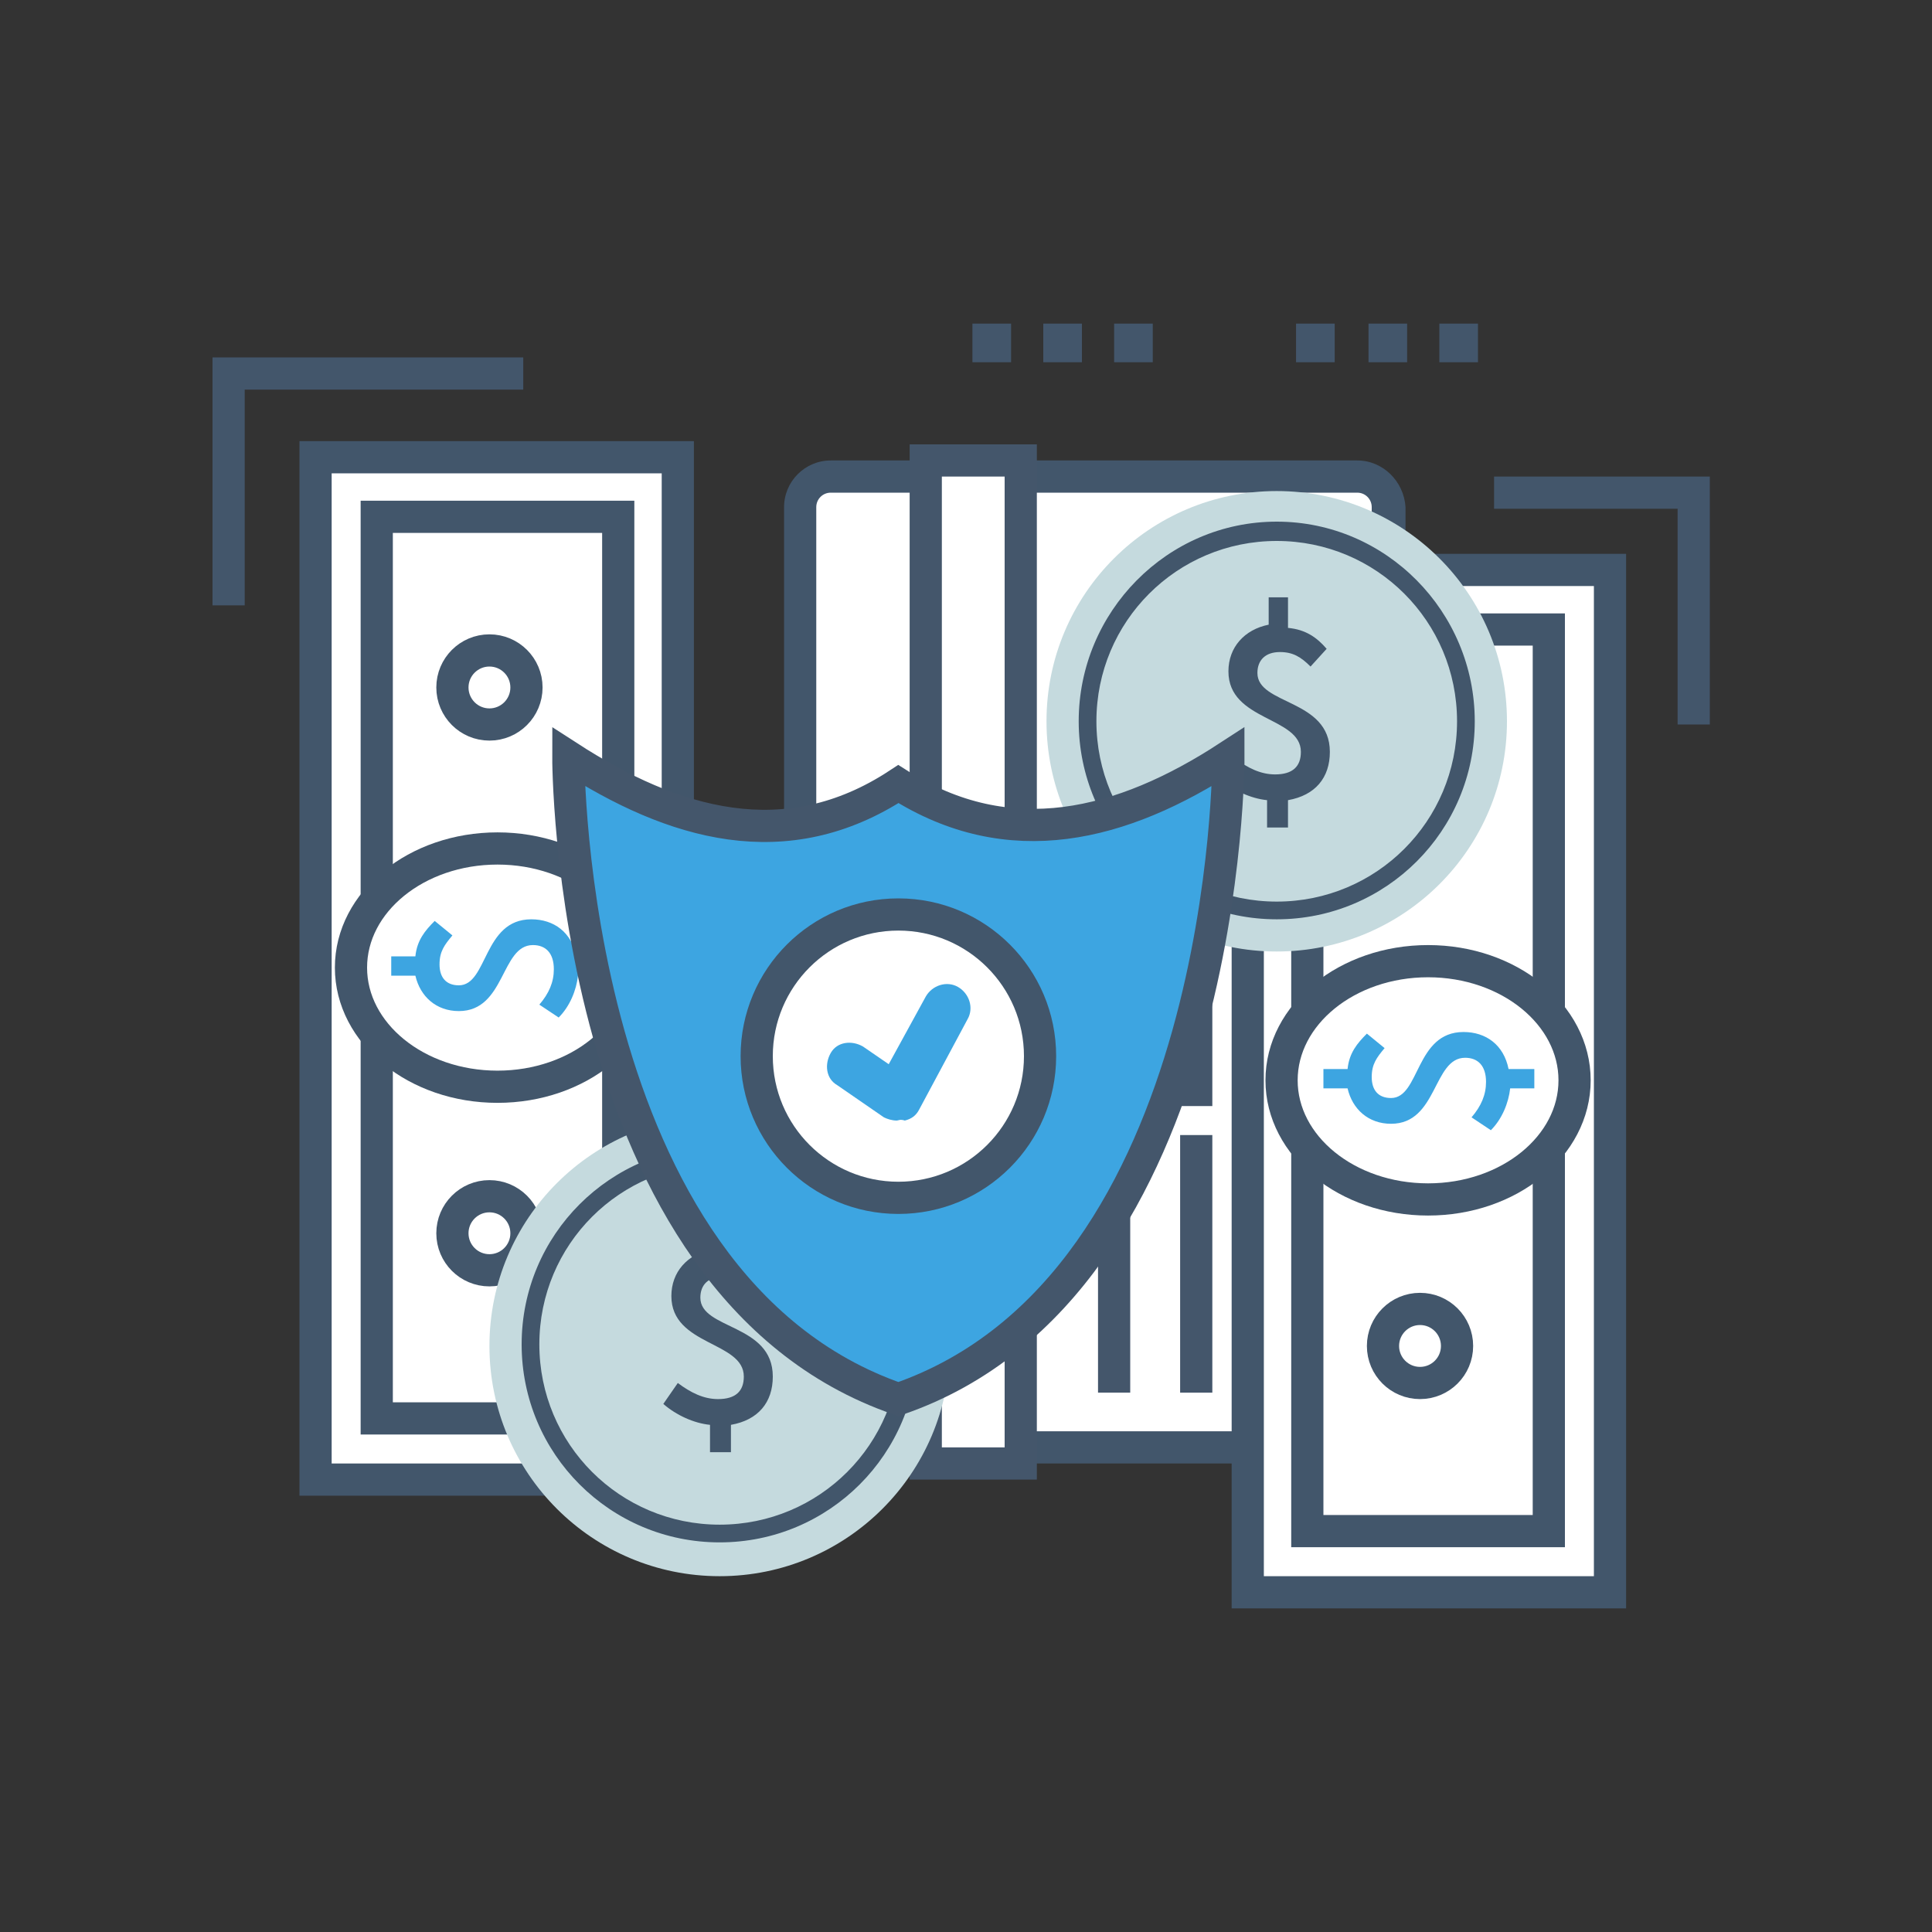 <?xml version="1.0" encoding="utf-8"?>
<!-- Generator: Adobe Illustrator 18.1.1, SVG Export Plug-In . SVG Version: 6.00 Build 0)  -->
<svg version="1.1" id="Ebene_1" xmlns="http://www.w3.org/2000/svg" xmlns:xlink="http://www.w3.org/1999/xlink" x="0px" y="0px"
	 viewBox="0 0 120 120" enable-background="new 0 0 120 120" xml:space="preserve">
<rect x="0" y="0" width="120" height="120" fill="#333333" stroke="none"/>
<g>
	<g>
		<g>
			<g>
				<path fill="#FFFFFF" d="M51.6,89.9c-1,0-1.9-0.9-1.9-1.9V31.5c0-1,0.9-1.9,1.9-1.9h32.8c1,0,1.9,0.9,1.9,1.9V88
					c0,1-0.9,1.9-1.9,1.9H51.6z"/>
				<path fill="#42566B" d="M84.3,30.6c0.5,0,0.9,0.4,0.9,0.9V88c0,0.5-0.4,0.9-0.9,0.9H51.6c-0.5,0-0.9-0.4-0.9-0.9l0-56.5
					c0-0.5,0.4-0.9,0.9-0.9H84.3 M84.3,28.6H51.6c-1.6,0-2.9,1.3-2.9,2.9l0,56.5c0,1.6,1.3,2.9,2.9,2.9h32.8c1.6,0,2.9-1.3,2.9-2.9
					V31.5C87.2,29.9,85.9,28.6,84.3,28.6L84.3,28.6z"/>
			</g>
		</g>
		<rect x="57.5" y="28.6" fill="#FFFFFF" stroke="#44566B" stroke-width="2" stroke-miterlimit="10" width="5.9" height="62.3"/>
		<path fill="#FFFFFF" stroke="#44566B" stroke-width="2" stroke-miterlimit="10" d="M69.2,61c0-7,0-14.1,0-21.1"/>
		<path fill="#FFFFFF" stroke="#44566B" stroke-width="2" stroke-miterlimit="10" d="M69.2,86.5c0-7.5,0-15.1,0-22.6"/>
		<line fill="#FFFFFF" stroke="#44566B" stroke-width="2" stroke-miterlimit="10" x1="74.3" y1="86.5" x2="74.3" y2="70.5"/>
		<line fill="#FFFFFF" stroke="#44566B" stroke-width="2" stroke-miterlimit="10" x1="74.3" y1="68.7" x2="74.3" y2="59.9"/>
		<line fill="#FFFFFF" stroke="#44566B" stroke-width="2" stroke-miterlimit="10" x1="77.7" y1="86.5" x2="77.7" y2="70.5"/>
		<line fill="#FFFFFF" stroke="#44566B" stroke-width="2" stroke-miterlimit="10" x1="77.7" y1="68.7" x2="77.7" y2="59.9"/>
		<line fill="#FFFFFF" stroke="#44566B" stroke-width="2" stroke-miterlimit="10" x1="74.3" y1="58.2" x2="74.3" y2="49.4"/>
	</g>
	<g>
		<rect x="77.5" y="35.4" fill="#FFFFFF" stroke="#42566B" stroke-width="2" stroke-miterlimit="10" width="22.5" height="63.5"/>
		<g>
			<rect x="81.2" y="39.1" fill="#FFFFFF" width="15" height="56"/>
			<rect x="81.2" y="39.1" fill="none" stroke="#42566B" stroke-width="2" stroke-miterlimit="10" width="15" height="56"/>
		</g>
		<g>
			<ellipse fill="#FFFFFF" stroke="#42566B" stroke-width="2" stroke-miterlimit="10" cx="88.7" cy="67.1" rx="9.1" ry="7.4"/>
			<g>
				<path fill="#3da5e1" d="M86,65.1c-0.5,0.6-0.8,1-0.8,1.8c0,0.8,0.4,1.3,1.2,1.3c1.8,0,1.5-4.1,4.5-4.1c1.4,0,2.5,0.8,2.8,2.3
					h1.6v1.2h-1.5c-0.1,0.9-0.5,1.9-1.2,2.6l-1.2-0.8c0.6-0.7,0.9-1.4,0.9-2.2c0-1-0.5-1.5-1.3-1.5c-2,0-1.7,4.1-4.6,4.1
					c-1.4,0-2.4-0.9-2.7-2.2h-1.5v-1.2h1.5c0.1-1,0.6-1.6,1.2-2.2L86,65.1z"/>
			</g>
		</g>
		<circle fill="#FFFFFF" stroke="#42566B" stroke-width="2" stroke-miterlimit="10" cx="88.2" cy="49.7" r="2.3"/>
		<circle fill="#FFFFFF" stroke="#42566B" stroke-width="2" stroke-miterlimit="10" cx="88.2" cy="83.6" r="2.3"/>
	</g>
	<g>
		<rect x="19.6" y="28.4" fill="#FFFFFF" stroke="#42566B" stroke-width="2" stroke-miterlimit="10" width="22.5" height="63.5"/>
		<g>
			<rect x="23.4" y="32.1" fill="#FFFFFF" width="15" height="56"/>
			<rect x="23.4" y="32.1" fill="none" stroke="#42566B" stroke-width="2" stroke-miterlimit="10" width="15" height="56"/>
		</g>
		<g>
			<ellipse fill="#FFFFFF" stroke="#42566B" stroke-width="2" stroke-miterlimit="10" cx="30.9" cy="60.1" rx="9.1" ry="7.4"/>
			<g>
				<path fill="#3da5e1" d="M28.1,58.1c-0.5,0.6-0.8,1-0.8,1.8c0,0.8,0.4,1.3,1.2,1.3c1.8,0,1.5-4.1,4.5-4.1c1.4,0,2.5,0.8,2.8,2.3
					h1.6v1.2h-1.5c-0.1,0.9-0.5,1.9-1.2,2.6l-1.2-0.8c0.6-0.7,0.9-1.4,0.9-2.2c0-1-0.5-1.5-1.3-1.5c-2,0-1.7,4.1-4.6,4.1
					c-1.4,0-2.4-0.9-2.7-2.2h-1.5v-1.2h1.5c0.1-1,0.6-1.6,1.2-2.2L28.1,58.1z"/>
			</g>
		</g>
		<circle fill="#FFFFFF" stroke="#42566B" stroke-width="2" stroke-miterlimit="10" cx="30.4" cy="42.7" r="2.3"/>
		<circle fill="#FFFFFF" stroke="#42566B" stroke-width="2" stroke-miterlimit="10" cx="30.4" cy="76.6" r="2.3"/>
	</g>
	<g>
		<rect x="80.5" y="20.1" fill="#43566B" width="2.4" height="2.4"/>
		<rect x="85" y="20.1" fill="#43566B" width="2.4" height="2.4"/>
		<rect x="89.4" y="20.1" fill="#43566B" width="2.4" height="2.4"/>
	</g>
	<g>
		<rect x="60.4" y="20.1" fill="#43566B" width="2.4" height="2.4"/>
		<rect x="64.8" y="20.1" fill="#43566B" width="2.4" height="2.4"/>
		<rect x="69.2" y="20.1" fill="#43566B" width="2.4" height="2.4"/>
	</g>
	<polyline fill="none" stroke="#43566B" stroke-width="2" stroke-miterlimit="10" points="14.2,37.6 14.2,23.2 32.5,23.2 	"/>
	<polyline fill="none" stroke="#43566B" stroke-width="2" stroke-miterlimit="10" points="105.2,45 105.2,30.6 92.8,30.6 	"/>
	<g>
		<g>
			<g>
				<path fill="#C5DADE" d="M44.7,97.9c-7.9,0-14.3-6.4-14.3-14.3c0-7.9,6.4-14.3,14.3-14.3c7.9,0,14.3,6.4,14.3,14.3
					C59,91.5,52.6,97.9,44.7,97.9z"/>
			</g>
		</g>
		<g>
			<g>
				<path fill="#42566B" d="M44.7,72.3c6.2,0,11.2,5,11.2,11.2s-5,11.2-11.2,11.2c-6.2,0-11.2-5-11.2-11.2S38.5,72.3,44.7,72.3
					 M44.7,71.2c-6.8,0-12.3,5.5-12.3,12.3s5.5,12.3,12.3,12.3c6.8,0,12.3-5.5,12.3-12.3S51.5,71.2,44.7,71.2L44.7,71.2z"/>
			</g>
		</g>
		<g>
			<path fill="#42566B" d="M46.8,80.2c-0.6-0.6-1.1-0.9-1.9-0.9c-0.9,0-1.4,0.5-1.4,1.3c0,2,4.5,1.6,4.5,4.9c0,1.6-0.9,2.7-2.6,3
				v1.7h-1.3v-1.7c-1-0.1-2.1-0.6-2.9-1.3l0.9-1.3c0.8,0.6,1.6,1,2.5,1c1.1,0,1.6-0.5,1.6-1.4c0-2.2-4.5-1.9-4.5-5
				c0-1.5,1-2.6,2.5-2.9v-1.7h1.3v1.7c1.1,0.1,1.8,0.6,2.4,1.3L46.8,80.2z"/>
		</g>
	</g>
	<g>
		<g>
			<g>
				<path fill="#C5DADE" d="M79.3,59.1c-7.9,0-14.3-6.4-14.3-14.3s6.4-14.3,14.3-14.3c7.9,0,14.3,6.4,14.3,14.3S87.2,59.1,79.3,59.1
					z"/>
			</g>
		</g>
		<g>
			<g>
				<path fill="#42566B" d="M79.3,33.6c6.2,0,11.2,5,11.2,11.2c0,6.2-5,11.2-11.2,11.2c-6.2,0-11.2-5-11.2-11.2
					C68.1,38.6,73.1,33.6,79.3,33.6 M79.3,32.4C72.5,32.4,67,38,67,44.8s5.5,12.3,12.3,12.3c6.8,0,12.3-5.5,12.3-12.3
					S86.1,32.4,79.3,32.4L79.3,32.4z"/>
			</g>
		</g>
		<g>
			<path fill="#42566B" d="M81.4,41.4c-0.6-0.6-1.1-0.9-1.9-0.9c-0.9,0-1.4,0.5-1.4,1.3c0,2,4.5,1.6,4.5,4.9c0,1.6-0.9,2.7-2.6,3
				v1.7h-1.3v-1.7c-1-0.1-2.1-0.6-2.9-1.3l0.9-1.3c0.8,0.6,1.6,1,2.5,1c1.1,0,1.6-0.5,1.6-1.4c0-2.2-4.5-1.9-4.5-5
				c0-1.5,1-2.6,2.5-2.9v-1.7H80V39c1.1,0.1,1.8,0.6,2.4,1.3L81.4,41.4z"/>
		</g>
	</g>
	<g>
		<path fill="#3da5e1" stroke="#44566B" stroke-width="2" stroke-miterlimit="10" d="M55.8,48.7c-7,4.6-14,2.5-20.5-1.7
			c0,0-0.1,32.8,20.5,39.9C76.4,79.8,76.3,47,76.3,47C69.7,51.3,62.7,53.1,55.8,48.7z"/>
		<circle fill="#FFFFFF" stroke="#42566B" stroke-width="2" stroke-miterlimit="10" cx="55.8" cy="65.6" r="8.8"/>
		<g>
			<g>
				<path fill="#3da5e1" d="M55.7,69.6c-0.3,0-0.6-0.1-0.8-0.2l-2.9-2c-0.7-0.4-0.8-1.3-0.4-2c0.4-0.7,1.3-0.8,2-0.4l1.6,1.1
					l2.3-4.2c0.4-0.7,1.3-1,2-0.6c0.7,0.4,1,1.3,0.6,2l-3,5.6c-0.2,0.4-0.5,0.6-0.9,0.7C55.9,69.5,55.8,69.6,55.7,69.6z"/>
			</g>
		</g>
	</g>
</g>
</svg>
